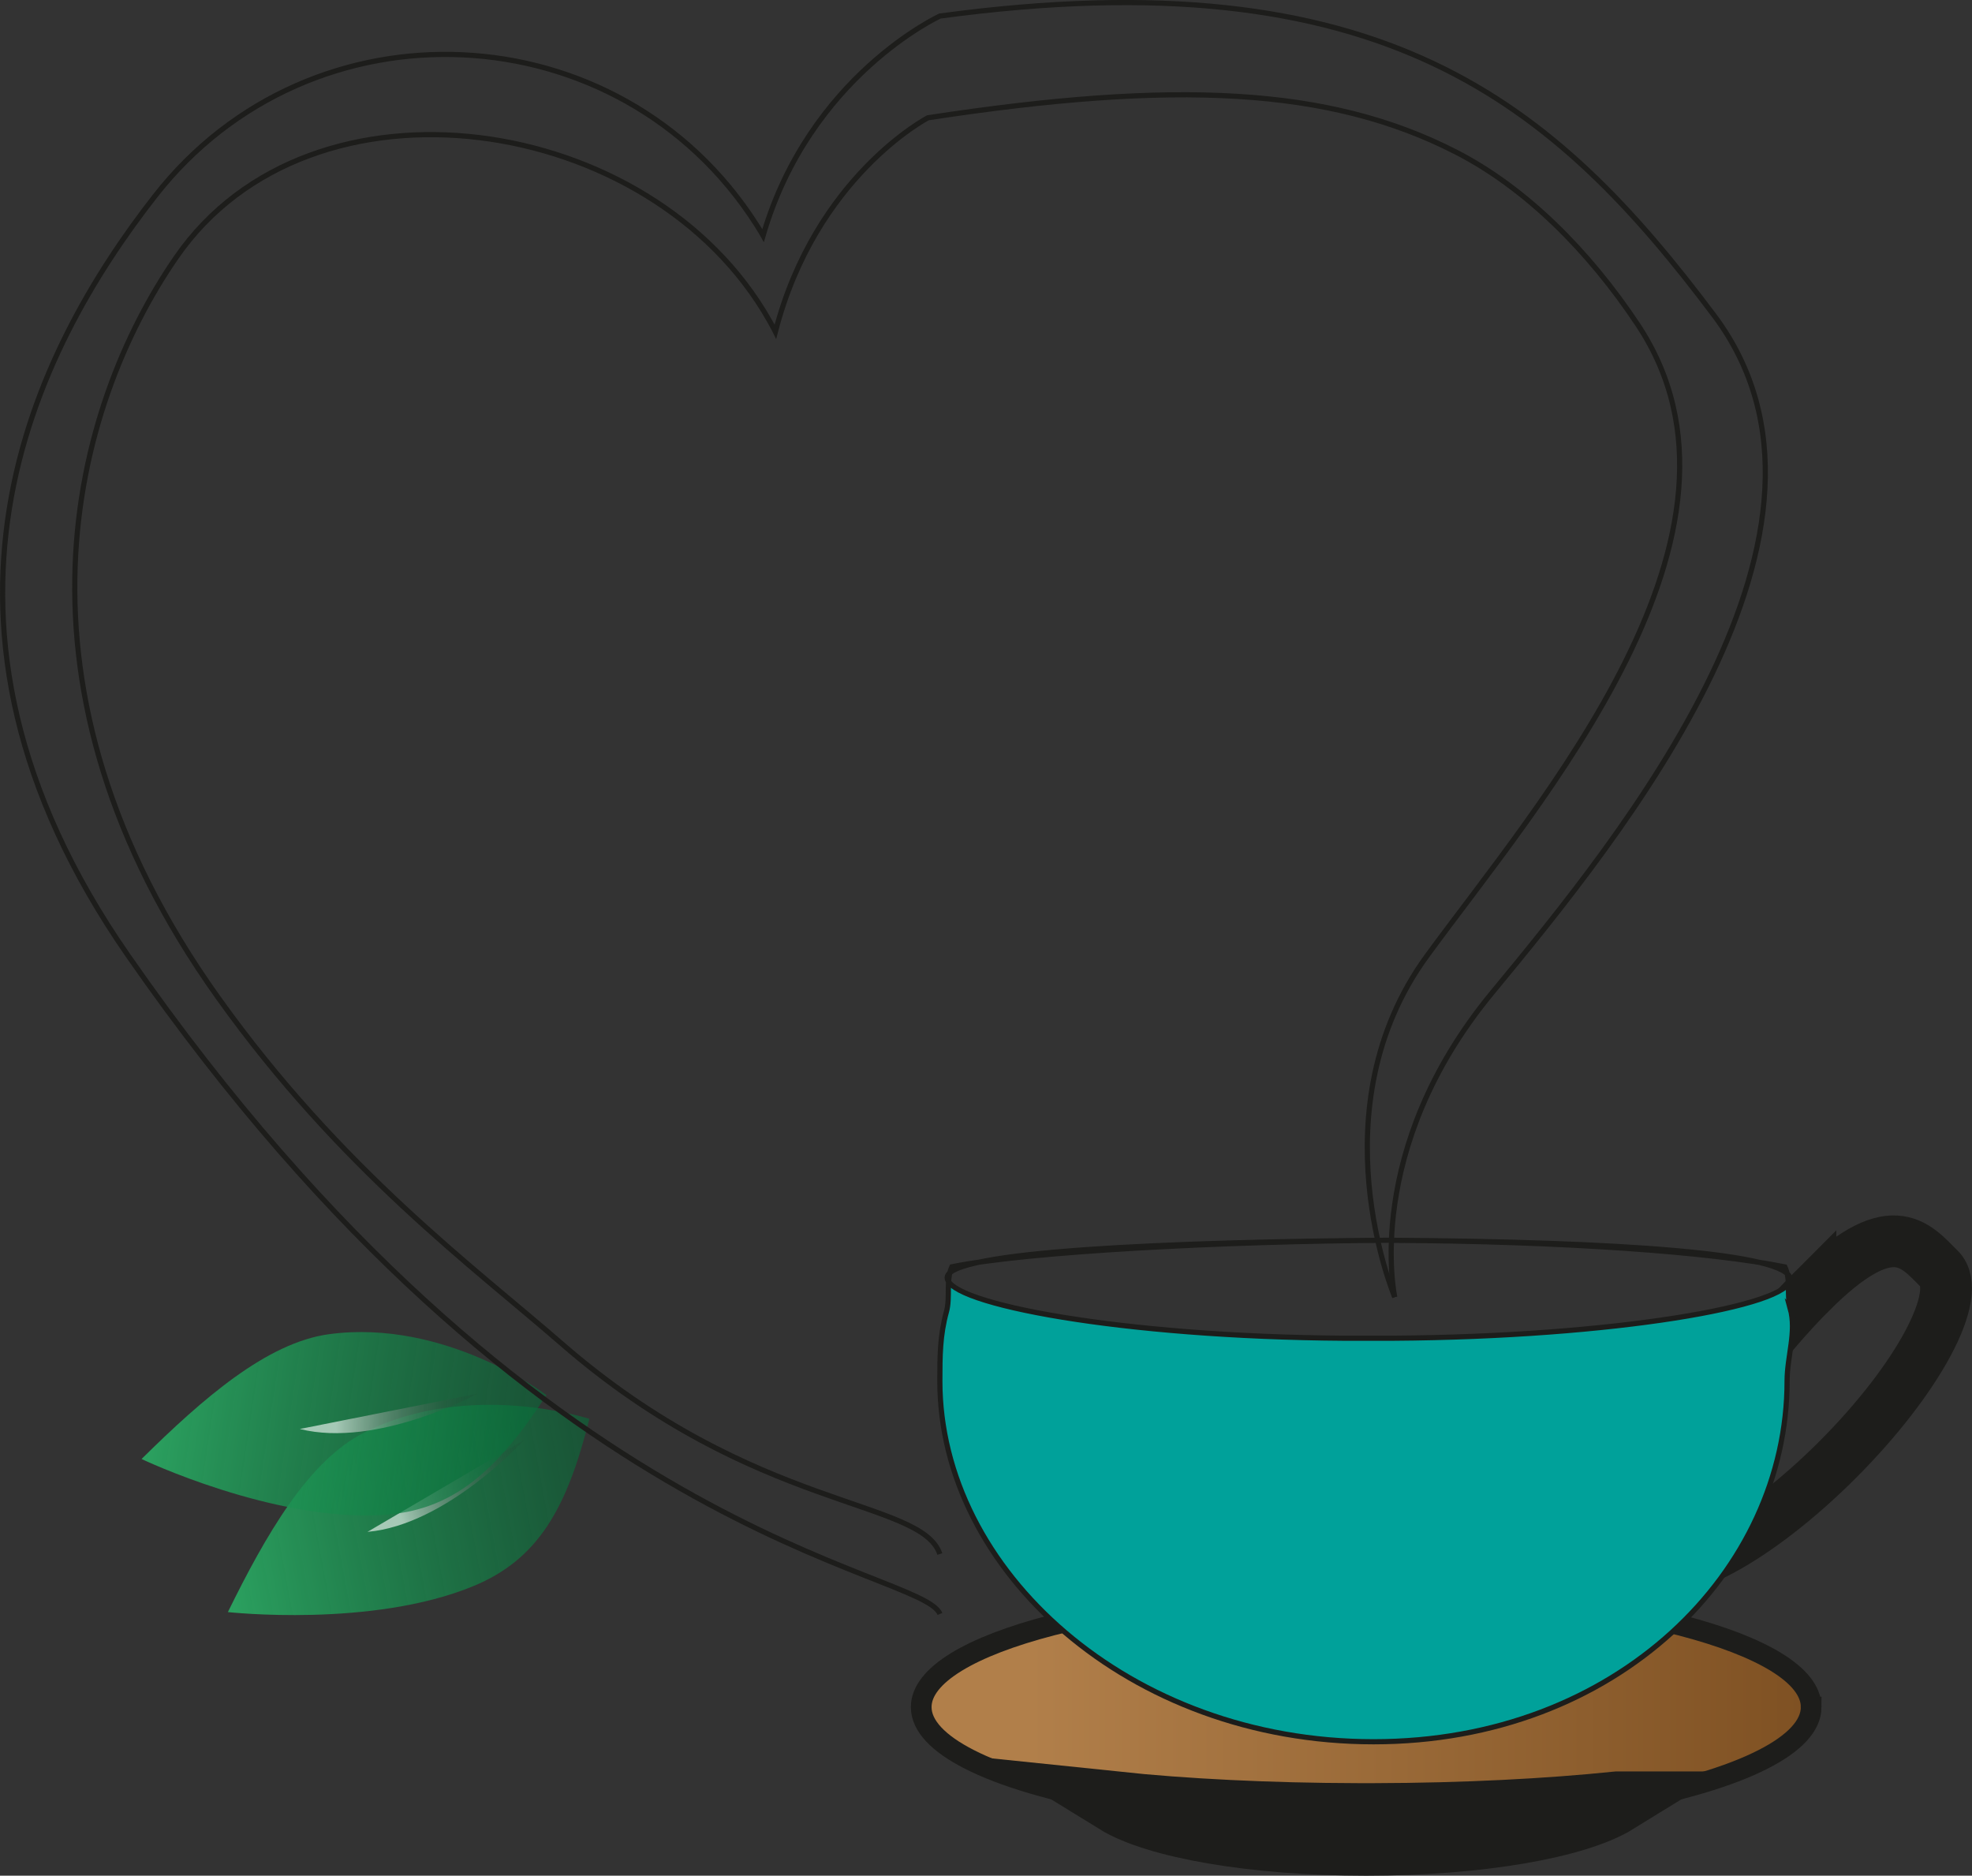 <?xml version="1.0" encoding="UTF-8"?><svg id="Layer_1" xmlns="http://www.w3.org/2000/svg" xmlns:xlink="http://www.w3.org/1999/xlink" viewBox="0 0 190.56 181.23"><rect x="0" y="0" width="190.56" height="181.23" fill="#333333" stroke="none"/><defs><style>.cls-1,.cls-2,.cls-3,.cls-4,.cls-5{stroke:#1d1d1b;stroke-miterlimit:10;}.cls-1,.cls-3{fill:none;}.cls-1,.cls-5{stroke-width:.5px;}.cls-6{fill:url(#linear-gradient-2);}.cls-2{fill:#fff;stroke-width:6px;}.cls-3{stroke-width:5px;}.cls-4{fill:url(#linear-gradient);stroke-width:2px;}.cls-7{fill:url(#linear-gradient-5);}.cls-5{fill:url(#linear-gradient-6);}.cls-8{fill:url(#linear-gradient-3);}.cls-9{fill:url(#linear-gradient-4);}</style><linearGradient id="linear-gradient" x1="99.52" y1="164.94" x2="208.24" y2="164.94" gradientTransform="matrix(1, 0, 0, 1, 0, 0)" gradientUnits="userSpaceOnUse"><stop offset="0" stop-color="#b17f4a"/><stop offset="1" stop-color="#683c11"/></linearGradient><linearGradient id="linear-gradient-2" x1="-73.31" y1="333.07" x2="-30.29" y2="312.41" gradientTransform="translate(174.18 -152.18) rotate(15.15)" gradientUnits="userSpaceOnUse"><stop offset=".01" stop-color="#2fac66"/><stop offset="1" stop-color="#063" stop-opacity=".5"/></linearGradient><linearGradient id="linear-gradient-3" x1="-53.37" y1="322.74" x2="-41.02" y2="314.46" gradientTransform="translate(174.18 -152.18) rotate(15.15)" gradientUnits="userSpaceOnUse"><stop offset="0" stop-color="#fff" stop-opacity=".6"/><stop offset="1" stop-color="#000" stop-opacity="0"/></linearGradient><linearGradient id="linear-gradient-4" x1="-112.26" y1="530.65" x2="-69.25" y2="509.99" gradientTransform="translate(401.95 -241.29) rotate(34.3)" xlink:href="#linear-gradient-2"/><linearGradient id="linear-gradient-5" x1="-92.32" y1="520.32" x2="-79.97" y2="512.03" gradientTransform="translate(401.95 -241.29) rotate(34.3)" xlink:href="#linear-gradient-3"/><linearGradient id="linear-gradient-6" x1="196.71" y1="144.07" x2="196.87" y2="144.07" gradientTransform="matrix(1, 0, 0, 1, 0, 0)" gradientUnits="userSpaceOnUse"><stop offset="0" stop-color="#00a19a"/><stop offset="1" stop-color="#36a9e1"/></linearGradient></defs><path class="cls-4" d="M175.02,164.94c0,1.81-1.66,3.52-4.61,5.03-3.29,1.69-8.18,3.13-14.15,4.19-6.7,1.19-14.77,1.9-23.46,1.94-.26,0-.52,0-.78,0s-.52,0-.78,0c-8.7-.04-16.76-.75-23.46-1.94-5.97-1.06-10.86-2.5-14.15-4.19-2.95-1.51-4.61-3.22-4.61-5.03,0-6.17,19.25-11.17,43-11.17s43,5,43,11.17Z"/><path class="cls-3" d="M174.95,124.91c-7.81,7.81-18.2,23.62-15.83,25.99s10.63-2.04,18.44-9.85,12.23-16.07,9.85-18.44-4.65-5.51-12.46,2.3Z"/><g><path class="cls-6" d="M56.95,137.09s-11.62-3.8-21.77,1.33c-5.4,2.74-9.49,9.88-13.16,17.34,0,0,13.93,1.55,23.75-2.52,6.2-2.57,9.02-7.46,11.18-16.15Z"/><path class="cls-8" d="M50.65,139.13s-7.47,8.21-15.14,8.88"/></g><g><path class="cls-9" d="M52.8,134.79s-9.73-7.4-21-5.88c-6,.81-12.21,6.22-18.12,12.06,0,0,12.65,6.04,23.27,5.41,6.7-.4,10.97-4.09,15.86-11.59Z"/><path class="cls-7" d="M46.18,134.65s-9.74,5.3-17.21,3.42"/></g><path class="cls-2" d="M156.27,174.16c-3.88,2.39-13.27,4.07-24.25,4.07s-20.36-1.68-24.24-4.07c6.7,.7,14.76,1.11,23.46,1.13,.26,0,.52,0,.78,0s.52,0,.78,0c8.7-.02,16.76-.44,23.46-1.13Z"/><path class="cls-1" d="M134.78,125.33s-3.13-14.22,9.4-29.4c12.53-15.18,36.87-44.9,21.45-65.46C150.2,9.91,133.62-4.23,90.83,1.55c0,0-12.59,5.78-17.09,21.21,0,0-.22-.4-.66-1.08C59.87,1,30.09-.41,14.99,18.93c-11.58,14.82-25.08,41.07-2.62,73.39,39.52,56.87,76.65,59.22,78.46,63.62"/><path class="cls-1" d="M134.78,125.33s-7.69-18.17,3.11-32.97c10.81-14.8,33.68-40.94,20.38-60.98-4.72-7.11-10.82-13.23-17.58-16.69-12.28-6.3-27.21-6.95-51.02-3.31,0,0-10.86,5.64-14.74,20.67,0,0-.19-.39-.57-1.05C62.99,10.84,30.07,6,17.04,24.85,7.06,39.3-.41,66.29,21.08,96.39c11.85,16.6,24.7,26.04,33.18,33.42,18.66,16.24,34.76,14.99,36.56,20.34"/><path class="cls-5" d="M173,126.42c-.38-1.37,.08-2.71-.52-4.01-7.18-1.46-21.38-2.48-37.92-2.57,21.53,.14,38.43,1.24,38.43,3.77s-16.9,5.55-38.43,5.69c-.77,0-1.55,0-2.33,0s-1.56,0-2.33,0c-21.53-.14-38.37-3.33-38.37-5.86s21.49-3.46,43.02-3.61c-16.54,.09-35.4,1.1-42.57,2.57-.59,1.3-.14,2.95-.52,4.33-.63,2.27-.64,4.3-.64,6.71,0,18.33,18.35,34.85,41.91,34.85s39.96-16.52,39.96-34.85c0-2.41,.93-4.76,.3-7.03Z"/></svg>